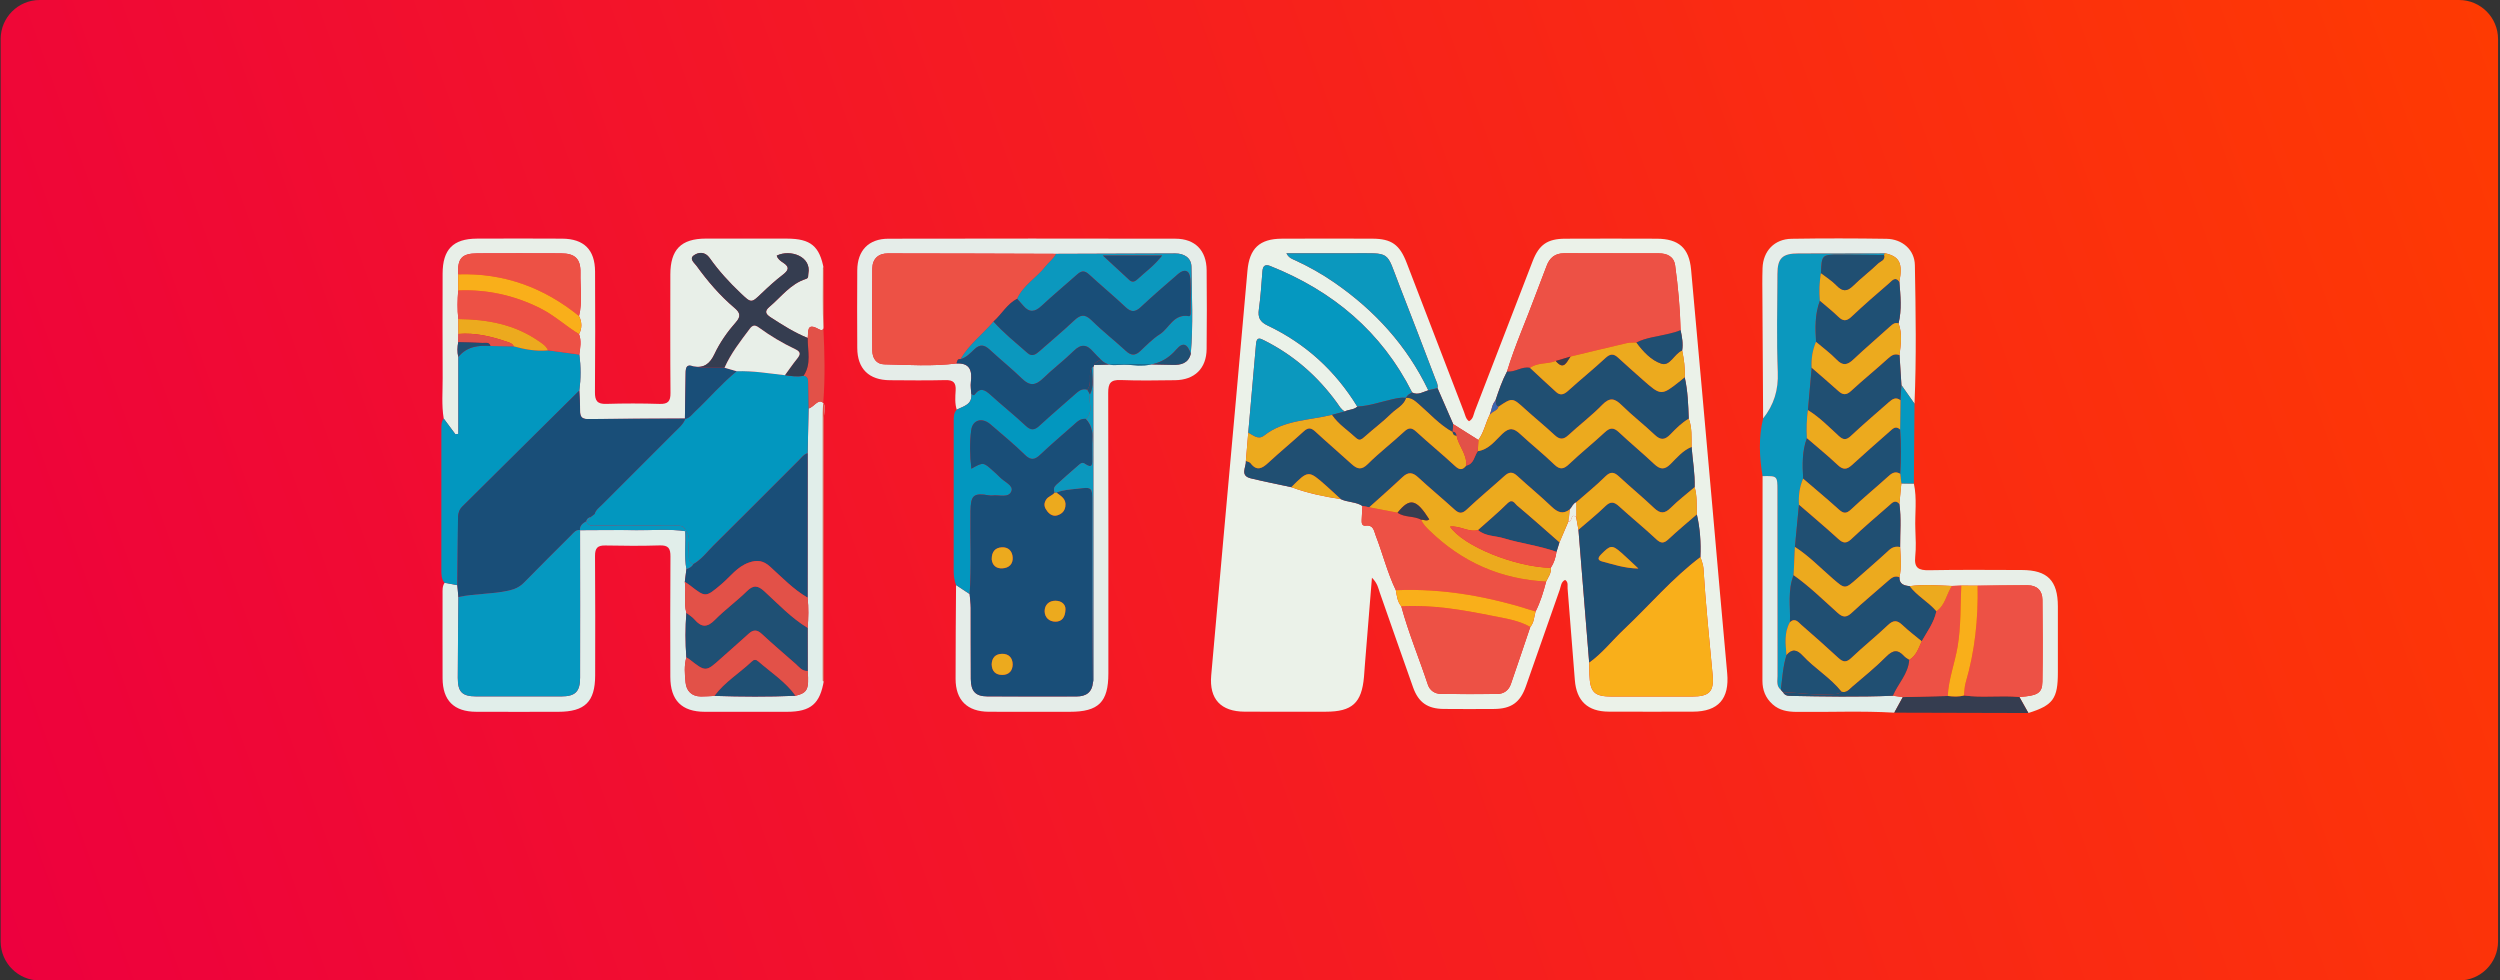 <?xml version="1.0" encoding="utf-8"?>
<!-- Generator: Adobe Illustrator 17.0.0, SVG Export Plug-In . SVG Version: 6.00 Build 0)  -->
<!DOCTYPE svg PUBLIC "-//W3C//DTD SVG 1.1//EN" "http://www.w3.org/Graphics/SVG/1.1/DTD/svg11.dtd">
<svg version="1.1" id="Layer_1" xmlns="http://www.w3.org/2000/svg" xmlns:xlink="http://www.w3.org/1999/xlink" x="0px" y="0px"
	 width="1920px" height="753px" viewBox="0 162.5 1920 753" enable-background="new 0 162.5 1920 753" xml:space="preserve">
<rect x="0" y="162.5" width="1920" height="753" fill="#333333" stroke="none"/>
<g>
	
		<linearGradient id="SVGID_1_" gradientUnits="userSpaceOnUse" x1="259.929" y1="-156.44" x2="2247.399" y2="562.432" gradientTransform="matrix(1 0 0 -1 -261 730)">
		<stop  offset="0" style="stop-color:#ED003E"/>
		<stop  offset="1" style="stop-color:#FF3C00"/>
	</linearGradient>
	<path fill="url(#SVGID_1_)" d="M1918.5,885.5c0,16.569-13.431,30-30,30H30.5c-16.569,0-30-13.431-30-30v-693
		c0-16.569,13.431-30,30-30h1858c16.569,0,30,13.431,30,30V885.5z"/>
</g>
<path fill="#EBF2E9" d="M1053.652,606.178c-1.891,23.433-3.638,44.874-5.371,66.314c-0.26,3.263-0.462,6.54-0.736,9.803
	c-1.733,20.069-9.082,26.783-29.367,26.797c-20.748,0.014-41.51,0.072-62.257-0.029c-18.279-0.087-27.317-9.616-25.714-27.88
	c6.194-70.429,12.619-140.83,18.957-211.259c2.989-33.164,5.977-66.343,8.88-99.508c1.487-17.051,9.24-24.516,26.321-24.603
	c23.217-0.116,46.419-0.101,69.635-0.014c14.727,0.058,20.979,4.635,26.335,18.611c14.655,38.218,29.338,76.436,44.08,114.624
	c0.924,2.411,1.328,5.27,3.797,6.945c3.306-1.733,3.379-5.024,4.418-7.696c14.857-38.434,29.613-76.912,44.498-115.346
	c4.866-12.576,11.377-17.051,24.848-17.109c23.491-0.101,46.967-0.101,70.458,0c16.806,0.072,24.79,7.118,26.306,23.693
	c5.66,61.983,11.175,123.98,16.705,185.963c3.682,41.322,7.219,82.673,11.031,123.98c1.805,19.636-6.743,29.54-26.321,29.584
	c-21.571,0.058-43.141,0.072-64.726-0.014c-16.113-0.072-24.718-8.244-25.96-24.256c-1.819-23.404-3.638-46.808-5.559-70.213
	c-0.188-2.238,0.751-4.967-1.92-6.714c-3.191,1.545-3.176,4.909-4.115,7.566c-8.735,24.704-17.297,49.465-26.003,74.169
	c-4.375,12.446-11.262,17.311-24.545,17.398c-12.836,0.087-25.671,0.115-38.507-0.014c-12.345-0.115-19.39-4.88-23.549-16.503
	c-8.648-24.155-16.965-48.426-25.512-72.609C1058.562,614.451,1058.056,610.553,1053.652,606.178z M1116.068,488.233
	c-4.014-9.212-8.028-18.423-12.041-27.635c0.534-2.599-0.794-4.822-1.66-7.06c-9.139-23.924-18.25-47.862-27.591-71.714
	c-10.742-27.389-5.588-24.776-37.481-24.819c-16.229-0.014-32.471,0-49.335,0c1.877,3.696,4.635,4.433,6.959,5.515
	c10.424,4.808,20.387,10.424,29.815,16.936c31.071,21.47,55.775,48.512,72.205,82.774c-4.043,1.227-7.854,4.043-12.388,1.704
	c-23.549-46.765-60.958-77.98-109.066-97.169c-3.783-1.502-5.602-0.058-5.92,3.913c-0.809,9.789-1.357,19.621-2.743,29.338
	c-0.91,6.396,0.765,9.674,6.901,12.59c29.035,13.817,51.891,34.724,68.682,62.185c-2.671,2.584-6.541,2.05-9.573,3.696
	c-2.83-1.4-4.187-4.115-5.934-6.526c-14.77-20.372-33.15-36.5-55.659-47.877c-3.292-1.66-6.107-3.22-6.598,2.44
	c-1.964,22.74-3.985,45.495-5.992,68.235c-0.606,7.234-1.213,14.481-1.819,21.715c0.375,4.736-4.938,11.305,3.826,13.413
	c10.309,2.483,20.704,4.534,31.071,6.771c12.301,4.519,25.05,7.234,37.972,9.168c5.27,2.57,11.565,1.949,16.604,5.241
	c-0.188,3.537-0.404,7.075-0.534,10.612c-0.087,2.252-0.058,4.895,3.104,4.534c6.006-0.707,6.281,3.97,7.681,7.609
	c5.371,13.904,8.952,28.472,15.449,41.972c0.751,4.346,1.198,8.778,4.173,12.374c5.573,20.444,13.745,40.008,20.401,60.092
	c1.473,4.461,5.27,7.104,10.006,7.161c14.409,0.202,28.833,0.188,43.242,0.058c5.111-0.043,8.851-2.772,10.525-7.623
	c5.068-14.597,9.962-29.266,14.915-43.878c2.945-3.407,2.888-7.84,4.043-11.839c3.725-7.306,6.064-15.102,8.129-23
	c1.516-3.407,4.158-6.425,3.552-10.54c2.469-3.725,3.754-7.869,4.389-12.258c0.751-2.397,1.487-4.794,2.238-7.19
	c2.31-5.4,4.62-10.814,6.93-16.214c3.22,1.112,1.328-6.873,5.92-3.335c0.592,3.249,1.184,6.483,1.761,9.731
	c2.743,33.987,5.486,67.975,8.23,101.962c0.058,3.003,0.058,5.992,0.173,8.995c0.52,14.034,3.711,17.167,17.514,17.181
	c20.444,0.014,40.889,0.014,61.333-0.014c13.081-0.014,17.008-3.609,15.824-16.488c-2.541-27.36-5.385-54.692-7.075-82.124
	c-0.173-2.917-1.531-5.746-2.339-8.634c0.505-11.016-0.274-21.917-2.743-32.688c-0.202-6.988,0.303-14.034-1.675-20.878
	c0.332-10.396-1.559-20.618-2.353-30.941c-0.13-7.277,0.462-14.626-2.151-21.657c-0.375-10.684-0.751-21.383-3.119-31.879
	c0.419-6.93-0.606-13.716-1.964-20.473c0.866-5.313-0.101-10.482-1.198-15.651c-0.375-16.633-1.92-33.164-4.173-49.624
	c-0.938-6.873-6.093-9.313-12.46-9.327c-24.285-0.072-48.57,0-72.841-0.058c-6.945-0.014-11.132,3.451-13.456,9.775
	c-2.729,7.407-5.718,14.712-8.432,22.134c-7.205,19.665-15.867,38.781-21.946,58.864c-3.797,7.132-6.367,14.741-8.894,22.365
	c-2.815,2.974-2.801,7.089-4.274,10.612c-3.277,6.396-4.49,13.716-8.836,19.636C1128.962,496.347,1122.522,492.29,1116.068,488.233z
	"/>
<path fill="#E8EFE8" d="M340.768,483.93c-1.718-10.309-0.751-20.704-0.809-31.056c-0.144-26.768-0.072-53.522-0.029-80.291
	c0.029-18.481,8.042-26.725,26.234-26.812c21.845-0.101,43.704-0.116,65.549,0.014c16.777,0.101,25.223,8.518,25.296,25.267
	c0.116,30.854,0.188,61.723-0.087,92.577c-0.058,6.598,1.718,9.284,8.692,9.067c13.644-0.433,27.317-0.419,40.961,0.014
	c6.483,0.202,8.417-2.021,8.36-8.389c-0.26-30.306-0.13-60.626-0.115-90.931c0.014-19.26,8.23-27.606,27.274-27.649
	c20.762-0.058,41.524-0.043,62.272,0.014c18.322,0.058,25.122,5.761,28.371,23.549c0,13.817,0.029,27.721-0.043,41.611
	c-0.014,2.527,0.361,6.8-4.014,4.331c-9.471-5.328-7.724,1.964-8.36,6.829c-10.179-4.086-19.347-9.948-28.515-15.882
	c-4.043-2.628-4.692-4.808-0.895-8.013c9.038-7.623,16.171-17.716,28.14-21.484c2.151-0.679,1.458-2.556,1.761-4.057
	c2.613-13.124-13.861-18.957-24.271-13.803c0.736,2.556,2.83,4.072,4.808,5.342c5.602,3.566,4.028,6.151-0.375,9.529
	c-5.602,4.303-10.857,9.096-15.969,13.991c-8.071,7.724-7.941,7.797-16.229-0.087c-8.721-8.288-16.82-17.109-23.751-26.942
	c-3.465-4.938-8.432-4.721-12.186-2.021c-3.754,2.7,0.476,5.775,2.166,8.1c8.49,11.738,17.889,22.74,28.963,32.11
	c4.505,3.797,5.27,6.555,1.155,11.204c-6.512,7.349-12.229,15.521-16.387,24.357c-3.508,7.436-8.028,10.987-16.171,9.558
	c-5.357-2.209-5.963,0.982-6.006,5.14c-0.115,11.709-0.361,23.404-0.549,35.114l0.375-0.274c-25.007,0.101-49.999,0.13-75.006,0.39
	c-4.909,0.058-5.934-2.267-5.891-6.497c0.058-5.14-0.361-10.28-0.563-15.42c1.242-9.197,1.242-18.394,0.014-27.591
	c0.65-5.241,1.733-10.497-0.231-15.709c2.426-4.62,2.296-9.24,0-13.861c2.7-11.002,0.837-22.191,1.097-33.28
	c0.231-10.699-4.187-14.857-14.785-14.9c-21.527-0.087-43.055-0.087-64.582,0c-11.796,0.043-15.261,4.014-14.525,16.127
	c0,4.129,0,8.259,0,12.388c-0.578,7.32-0.78,14.64,0.101,21.96c0,3.812,0.014,7.623,0.014,11.435
	c-0.043,2.079-0.072,4.173-0.116,6.252c-0.65,3.812-0.866,7.609,0.072,11.421c0,19.679,0,39.373,0,59.052
	c-0.736,0.101-1.487,0.217-2.223,0.318C346.745,491.987,343.757,487.959,340.768,483.93z"/>
<path fill="#E5EDE9" d="M734.771,477.145c-1.53-4.808-1.141-9.789-0.837-14.64c0.375-5.992-1.66-8.244-7.869-8.085
	c-14.193,0.361-28.4,0.173-42.607,0.087c-16.127-0.087-24.992-8.75-25.079-24.689c-0.115-19.939-0.144-39.878,0-59.803
	c0.116-15.16,8.735-24.155,23.881-24.184c73.476-0.159,146.966-0.144,220.442-0.014c15.131,0.029,23.852,8.995,23.996,24.141
	c0.188,20.213,0.217,40.427-0.014,60.626c-0.144,14.9-9.255,23.751-24.242,23.91c-13.933,0.144-27.88,0.448-41.784-0.13
	c-7.768-0.318-9.587,2.541-9.558,9.861c0.231,71.83,0.144,143.645,0.13,215.475c0,22.004-7.522,29.454-29.555,29.454
	c-20.762,0-41.524,0.072-62.286-0.029c-16.517-0.087-25.469-8.851-25.498-25.238c-0.043-24.025,0.217-48.05,0.361-72.075
	c3.48,2.31,6.959,4.635,10.424,6.945c0.289,3.508,0.823,7.017,0.837,10.525c0.087,18.235-0.072,36.471,0.072,54.706
	c0.072,9.457,3.638,13.269,12.633,13.326c22.87,0.144,45.74,0.029,68.596,0.043c7.363,0,11.911-3.191,12.576-10.857
	c0.13-0.505,0.375-1.04,0.375-1.559c-0.029-80.247-0.072-160.509-0.116-240.756c0.433-0.332,0.606-0.78,0.534-1.328
	c20.156-0.837,40.311-0.635,60.481-0.116c6.266,0.173,11.998-1.155,13.846-8.504c1.949-22.264,0.809-44.556,0.534-66.834
	c-0.087-6.974-5.703-10.28-12.503-10.266c-30.493,0.029-61.001,0.202-91.495,0.318c-43.055-0.13-86.095-0.332-129.149-0.332
	c-7.335,0-11.883,4.144-11.955,11.652c-0.202,20.979-0.159,41.957,0,62.936c0.043,5.847,3.046,10.482,9.125,10.612
	c18.481,0.39,36.991,1.66,55.442-0.664c10.598-0.549,12.2,5.689,11.103,14.337c-0.375,2.902,0.159,5.92,0.289,8.879
	C746.985,473.304,739.954,474.372,734.771,477.145z"/>
<path fill="#E1EEEA" d="M632.809,684.765c-2.945,18.279-10.02,24.386-28.486,24.4c-21.008,0.029-42.029,0.043-63.037,0
	c-17.773-0.043-26.451-8.836-26.48-26.797c-0.043-30.826-0.159-61.651,0.101-92.491c0.058-6.252-1.617-8.721-8.244-8.504
	c-13.904,0.448-27.837,0.346-41.741,0.058c-6.035-0.13-7.999,2.021-7.941,8.085c0.245,30.551,0.144,61.117,0.101,91.668
	c-0.029,20.286-7.854,27.967-28.4,27.981c-21.007,0.029-42.029,0.072-63.037-0.014c-17.037-0.072-25.671-8.677-25.743-25.7
	c-0.087-21.556-0.014-43.098-0.014-64.654c0-2.989-0.289-6.035,1.574-8.692c3.263,0.606,6.526,1.213,9.789,1.819
	c0.26,3.032,0.534,6.078,0.794,9.11c-0.159,20.69-0.419,41.38-0.462,62.055c-0.014,10.886,3.364,14.207,14.164,14.25
	c21.802,0.072,43.603,0.058,65.405,0c10.525-0.029,14.323-3.566,14.352-14.193c0.115-37.857,0.014-75.714-0.014-113.57l-0.087,0.115
	c14.38-0.029,28.775-0.26,43.156-0.029c12.72,0.202,25.498-1.112,38.174,0.837l0.087-0.606c0,0-0.621-0.072-0.606-0.072
	c0.635,9.919-0.91,19.896,0.938,29.771c-0.404,3.263-0.823,6.512-1.227,9.775c1.169,7.883-0.996,15.925,1.198,23.751
	c-0.866,11.435-0.852,22.87-0.014,34.305c-1.761,6.338-1.227,12.85-0.606,19.188c0.65,6.598,4.736,10.728,11.825,10.785
	c3.48,0.029,6.959-0.289,10.439-0.448c20.704,0.664,41.423,0.809,62.127-0.072c9.24-2.339,10.453-4.779,9.443-19.058
	c-0.014-11.031-0.029-22.062-0.043-33.107c0.563-7.724,0.794-15.434-0.058-23.159c0.014-37.005,0.043-73.996,0.058-111.001
	c0.231-11.421,0.462-22.856,0.707-34.276c3.855-1.184,7.104-6.988,10.338-5.01c3.552,2.18,1.372,8.028,1.386,12.244
	C632.837,550.591,632.809,617.685,632.809,684.765z"/>
<path fill="#0297BF" d="M351.236,611.925c-3.263-0.606-6.526-1.213-9.775-1.819c-2.57-2.902-2.512-6.454-2.512-10.006
	c0.014-35.864,0-71.714,0.014-107.579c0-2.989-0.159-6.021,1.819-8.591c2.989,4.028,5.977,8.057,8.981,12.085
	c0.736-0.101,1.487-0.217,2.223-0.318c0-19.679,0-39.373,0-59.052c6.497-7.941,15.276-9.183,24.733-8.417
	c5.934,0.087,11.868,0.159,17.802,0.245c8.62,2.426,17.355,3.927,26.364,3.09c8.028,1.083,16.055,2.166,24.083,3.263
	c1.227,9.197,1.227,18.394-0.014,27.606c-29.959,29.728-59.904,59.485-89.921,89.156c-3.09,3.046-3.249,6.642-3.277,10.511
	C351.611,578.702,351.409,595.306,351.236,611.925z"/>
<path fill="#0B98BE" d="M1353.662,528.169c-2.498-14.785-3.162-29.569,0.419-44.296c8.273-10.41,11.796-21.816,11.247-35.503
	c-1.011-25.079-0.303-50.23-0.274-75.338c0.014-12.258,3.711-15.868,16.228-15.911c22.119-0.072,44.239-0.087,66.358-0.116
	c-0.115,0.52-0.346,0.982-0.693,1.372c-11.32-0.101-22.625-0.245-33.944-0.289c-13.918-0.043-13.918,0-14.496,14.149
	c-1.242,7.031-1.328,14.106-0.823,21.21c-3.898,10.28-3.61,20.95-2.974,31.663c-2.714,6.338-3.725,12.951-3.321,19.809
	c-0.967,10.858-1.935,21.715-2.902,32.572c-0.996,7.132-1.126,14.308-0.78,21.484c-3.797,10.121-3.422,20.632-2.888,31.158
	c-2.714,6.382-3.653,13.038-3.22,19.925c-1.039,10.829-2.065,21.672-3.104,32.5c-0.332,7.219-0.664,14.438-0.996,21.643
	c-4.678,11.767-2.339,24.083-2.83,36.168c-4.519,8.028-3.321,16.662-2.613,25.223c-2.815,8.663-3.191,17.745-4.389,26.667
	c-3.609-2.888-2.527-6.988-2.541-10.67c-0.072-47.473-0.058-94.96-0.072-142.432C1365.055,527.981,1365.04,527.981,1353.662,528.169
	z"/>
<path fill="#0297BF" d="M744.675,618.754c-3.48-2.31-6.959-4.635-10.424-6.945c-1.213-3.35-1.834-6.786-1.834-10.381
	c0.029-38.362,0.014-76.71,0.029-115.072c0-3.263-0.173-6.584,2.339-9.226c5.169-2.758,12.215-3.841,11.132-12.272
	c0.866,0.404,1.718,1.848,2.685,0.578c4.173-5.602,7.753-3.682,12.013,0.202c8.793,8.042,18.206,15.42,26.855,23.592
	c4.057,3.826,6.757,3.97,10.785,0.245c8.952-8.273,18.279-16.142,27.389-24.242c2.714-2.411,5.357-4.692,9.356-3.523
	c0.693,1.213,1.386,2.426,2.079,3.653c-1.256,6.252,2.917,13.37-3.046,18.856c-4.404-0.549-7.017,2.469-9.861,4.967
	c-8.403,7.392-16.922,14.626-25.036,22.307c-4.303,4.072-7.291,4.952-12.07,0.245c-8.331-8.215-17.485-15.593-26.306-23.289
	c-6.411-5.588-13.89-3.653-14.9,4.635c-1.169,9.544-1.025,19.318,0.173,29.382c9.096-5.126,9.168-5.126,16.589,1.588
	c1.819,1.646,3.667,3.277,5.371,5.039c3.292,3.422,10.424,6.165,8.836,10.497c-2.108,5.775-9.601,2.685-14.77,3.451
	c-0.794,0.115-1.646,0.014-2.44-0.13c-11.969-2.007-14.077-0.115-14.25,12.041C745.036,576.234,746.249,597.501,744.675,618.754z"/>
<path fill="#E5EDE9" d="M1447.641,356.976c-22.119,0.043-44.239,0.043-66.358,0.13c-12.518,0.043-16.2,3.667-16.229,15.911
	c-0.043,25.122-0.736,50.274,0.274,75.338c0.549,13.687-2.974,25.094-11.247,35.503c-0.188-30.291-0.375-60.597-0.534-90.888
	c-0.043-8.186-0.188-16.387,0.087-24.574c0.433-13.11,9.096-22.307,22.264-22.509c24.299-0.39,48.613-0.361,72.913,0.014
	c12.128,0.188,21.614,8.389,21.816,20.242c0.635,35.46,1.242,70.935-0.289,106.395c-3.35-4.765-6.685-9.529-10.034-14.294
	c-0.491-7.667-0.982-15.348-1.458-23.014c0.939-8.158,2.252-16.315-0.736-24.343c2.599-10.598,1.487-21.267,0.621-31.923
	C1461.428,364.556,1458.874,359.502,1447.641,356.976z"/>
<path fill="#E8EFE8" d="M1469.847,533.872c2.556,11.594,0.679,23.332,1.141,34.998c0.274,7.075,0.635,14.236-0.101,21.253
	c-0.91,8.677,2.729,10.468,10.67,10.309c23.722-0.462,47.444-0.202,71.18-0.159c19.694,0.029,27.664,8.071,27.707,27.909
	c0.043,16.907,0,33.814,0,50.707c0,20.213-3.638,25.238-22.625,31.201c-2.31-4.115-4.62-8.23-6.93-12.33
	c13.976-0.924,17.542-2.917,17.687-11.709c0.318-20.964,0.231-41.957,0.015-62.921c-0.072-7.089-4.158-11.132-11.392-11.146
	c-12.792-0.029-25.599,0.188-38.391,0.318c-4.173-0.014-8.36-0.043-12.547-0.058c-2.426,0.087-4.837,0.188-7.262,0.274
	c-10.785-0.404-21.571-1.328-32.342,0.144c-4.23-0.462-8.057-1.386-7.898-6.887c1.776-7.667,0.866-15.406,0.549-23.115
	c-0.072-11.06,0.967-22.134-0.578-33.164c0.491-5.241,0.982-10.468,1.487-15.709
	C1463.436,533.829,1466.641,533.858,1469.847,533.872z"/>
<path fill="#E1EEEA" d="M1353.662,528.169c11.377-0.188,11.392-0.188,11.392,11.002c0.015,47.473-0.014,94.96,0.072,142.432
	c0,3.682-1.083,7.782,2.541,10.67c0.578,0.65,1.141,1.299,1.718,1.935c0.996,1.891,2.772,2.671,4.707,2.714
	c26.552,0.52,53.089,0.996,79.641-0.087c2.541,0.346,5.082,0.679,7.623,1.025c-2.18,3.985-4.375,7.984-6.555,11.969
	c-25.065-1.487-50.144-0.303-75.223-0.606c-6.757-0.072-13.009-1.112-18.221-5.804c-5.429-4.866-7.825-10.93-7.811-18.163
	C1353.604,632.889,1353.62,580.522,1353.662,528.169z"/>
<path fill="#353D50" d="M1454.787,709.83c2.18-3.985,4.375-7.984,6.555-11.969c11.522-0.289,23.029-0.578,34.551-0.866
	c4.158,0.462,8.316,0.78,12.431-0.39c14.149,1.92,28.4-0.245,42.564,1.169c2.31,4.115,4.62,8.23,6.93,12.33
	C1523.469,710.017,1489.121,709.916,1454.787,709.83z"/>
<path fill="#E25148" d="M632.809,684.765c0-67.08,0.029-134.174-0.072-201.253c0-4.202,2.18-10.063-1.386-12.244
	c-3.234-1.978-6.483,3.826-10.338,5.01c-0.116-6.382-0.26-12.778-0.347-19.159c-0.043-2.7,0.087-5.429-3.508-6.021
	c6.165-9.11,3.046-19.246,3.205-29.006c0.621-4.866-1.112-12.157,8.36-6.829c4.375,2.454,3.999-1.805,4.014-4.331
	c0.072-13.904,0.043-27.793,0.043-41.611c0.072-0.375,0.332-0.924,0.173-1.271c-0.318-0.693-0.953-0.549-0.953,0.289
	c0.043,15.535-0.419,31.114,0.375,46.621c0.967,18.798,1.357,37.554-0.072,56.338c-0.202,2.714-0.462,5.443-0.462,8.158
	c-0.029,66.877-0.014,133.755-0.014,200.618c0,1.632,0,3.277,0.029,4.909c0,0.26,0.072,0.707,0.231,0.751
	C633.184,686.137,633.141,685.545,632.809,684.765z"/>
<path fill="#0598C0" d="M1469.847,533.872c-3.205-0.014-6.425-0.043-9.63-0.058c-0.289-2.469-0.563-4.923-0.852-7.392
	c0.606-11.348,0.707-22.697-0.072-34.06c0.087-7.493,0.159-14.987,0.245-22.48c0.26-3.884,0.505-7.753,0.765-11.637
	c3.335,4.765,6.685,9.529,10.035,14.294C1470.165,492.983,1470.005,513.428,1469.847,533.872z"/>
<path fill="#204F72" d="M1046.318,551.068c-5.053-3.292-11.334-2.671-16.604-5.241c-3.754-3.451-7.465-6.959-11.291-10.338
	c-13.557-11.984-13.572-11.969-26.682,1.169c-10.367-2.238-20.762-4.288-31.071-6.771c-8.764-2.108-3.451-8.663-3.826-13.413
	c1.227,0.578,2.873,0.823,3.61,1.776c4.793,6.324,8.88,4.028,13.586-0.332c8.908-8.244,18.293-15.983,27.274-24.169
	c3.278-2.989,5.544-2.888,8.778,0.116c9.096,8.446,18.582,16.474,27.75,24.848c4.36,3.985,7.609,5.154,12.648,0.144
	c8.778-8.75,18.712-16.33,27.793-24.79c3.609-3.364,5.862-3.321,9.443-0.029c9.731,8.952,19.997,17.326,29.685,26.306
	c3.48,3.234,5.848,3.292,8.62-0.26c6.05-1.242,6.107-7.291,8.923-11.132c8.504-1.198,13.326-8.1,18.813-13.298
	c5.616-5.328,9.038-4.216,13.861,0.274c8.475,7.898,17.615,15.102,25.917,23.173c4.62,4.49,7.436,3.725,11.709-0.361
	c8.778-8.36,18.308-15.94,27.187-24.227c3.97-3.696,6.8-3.927,10.843-0.116c8.822,8.316,18.221,16.026,27.028,24.357
	c4.548,4.303,7.912,4.851,12.662,0.087c4.88-4.895,9.457-10.424,16.171-13.168c0.809,10.309,2.686,20.531,2.353,30.941
	c-6.136,5.241-12.619,10.15-18.307,15.839c-4.62,4.606-8.057,4.75-12.807,0.245c-8.778-8.331-18.149-16.041-27.028-24.271
	c-3.869-3.581-6.541-3.913-10.612,0.13c-7.017,6.988-14.814,13.211-22.278,19.766c-2.455,0.953-3.032,3.595-4.707,5.241
	c-5.371,4.23-9.529,2.44-14.092-1.92c-8.591-8.201-17.802-15.766-26.566-23.794c-3.422-3.133-6.122-3.018-9.515,0.043
	c-9.601,8.692-19.621,16.95-29.035,25.83c-3.711,3.494-6.021,3.234-9.515,0.058c-9.183-8.374-18.798-16.286-27.923-24.718
	c-4.245-3.913-7.609-4.274-11.897-0.231c-8.403,7.912-17.08,15.521-25.628,23.26C1049.84,551.761,1048.079,551.414,1046.318,551.068
	z"/>
<path fill="#ED5145" d="M1157.405,447.777c6.078-20.083,14.741-39.2,21.946-58.864c2.714-7.407,5.703-14.727,8.432-22.134
	c2.325-6.324,6.512-9.789,13.456-9.775c24.285,0.043,48.57-0.014,72.84,0.058c6.367,0.014,11.507,2.469,12.46,9.327
	c2.252,16.459,3.797,32.991,4.173,49.624c-3.191,1.487-6.584,2.166-9.977,3.003c-8.028,1.992-16.431,2.714-23.982,6.512
	c-2.44,0.13-4.952-0.087-7.291,0.448c-14.453,3.35-28.847,6.858-43.271,10.323c-3.797,1.141-7.594,2.267-11.406,3.407
	c-6.353,2.613-13.861,0.953-19.737,5.313C1168.797,443.59,1163.569,448.672,1157.405,447.777z"/>
<path fill="#F9AF1A" d="M1305.916,590.195c0.808,2.873,2.151,5.717,2.339,8.634c1.675,27.432,4.534,54.764,7.075,82.124
	c1.198,12.879-2.743,16.474-15.824,16.488c-20.444,0.029-40.889,0.029-61.333,0.014c-13.803,0-16.994-3.133-17.514-17.181
	c-0.115-2.989-0.115-5.992-0.173-8.995c10.063-7.176,17.615-16.979,26.508-25.382
	C1266.659,627.374,1284.172,606.539,1305.916,590.195z"/>
<path fill="#1F5074" d="M1305.916,590.195c-21.744,16.344-39.257,37.178-58.922,55.717c-8.908,8.389-16.445,18.192-26.508,25.382
	c-2.743-33.987-5.486-67.975-8.23-101.962c6.916-5.977,14.106-11.666,20.618-18.062c4.115-4.043,6.844-3.335,10.67,0.159
	c9.327,8.519,19.188,16.488,28.4,25.137c3.638,3.422,5.876,3.379,9.399,0.087c7.075-6.613,14.539-12.792,21.83-19.145
	C1305.641,568.278,1306.422,579.179,1305.916,590.195z M1258.27,599.147c-5.458-5.097-9.082-8.634-12.864-11.969
	c-7.378-6.497-8.634-6.093-15.766,1.126c-3.234,3.277-2.036,4.664,1.155,5.487C1239.052,595.913,1247.211,598.858,1258.27,599.147z"
	/>
<path fill="#0598C0" d="M1042.391,474.791c-16.792-27.461-39.647-48.368-68.682-62.185c-6.136-2.917-7.811-6.194-6.901-12.59
	c1.386-9.702,1.935-19.549,2.743-29.338c0.332-3.97,2.151-5.429,5.92-3.913c48.122,19.188,85.517,50.418,109.066,97.169
	c-2.021,0.924-3.812,2.108-4.88,4.144l0.202-0.029c-3.581-0.419-7.003,0.318-10.482,1.097
	C1060.41,471.124,1051.675,474.271,1042.391,474.791z"/>
<path fill="#ED5145" d="M1175.28,643.963c-4.967,14.64-9.847,29.295-14.915,43.906c-1.675,4.837-5.414,7.566-10.525,7.623
	c-14.409,0.13-28.833,0.144-43.242-0.058c-4.736-0.058-8.533-2.7-10.006-7.161c-6.656-20.083-14.828-39.647-20.401-60.092
	c23.866-1.401,47.213,2.743,70.386,7.378C1156.235,637.466,1166.37,638.91,1175.28,643.963z"/>
<path fill="#204F72" d="M1157.405,447.777c6.165,0.881,11.392-4.202,17.643-2.743c6.699,6.208,13.326,12.503,20.127,18.596
	c3.263,2.931,6.064,1.761,9.168-1.054c9.385-8.518,19.289-16.474,28.573-25.094c3.609-3.35,6.223-3.566,9.702-0.361
	c6.136,5.645,12.374,11.19,18.625,16.705c14.51,12.836,14.525,12.821,29.526,0.91c1.054-0.837,2.05-1.718,3.075-2.584
	c2.368,10.497,2.743,21.181,3.119,31.879c-5.443,3.133-9.832,7.623-14.12,12.041c-4.202,4.346-7.45,4.736-12.027,0.39
	c-8.215-7.811-17.254-14.77-25.324-22.726c-5.414-5.342-9.168-6.353-15.03-0.303c-8.085,8.302-17.427,15.362-25.96,23.26
	c-3.913,3.624-6.815,3.451-10.655-0.116c-7.306-6.815-15.088-13.11-22.495-19.838c-9.919-8.995-9.832-9.082-20.632-1.819
	c-2.267-0.881-1.848-3.018-2.252-4.779C1151.052,462.533,1153.608,454.91,1157.405,447.777z"/>
<path fill="#ED5145" d="M1046.318,551.068c1.761,0.346,3.523,0.693,5.255,1.04c7.234,1.372,14.481,2.758,21.744,4.144
	c5.443,3.869,12.503,2.296,18.163,5.4c1.343,3.393,3.884,5.847,6.425,8.316c24.935,24.285,54.75,37.395,89.531,39.171
	c-2.05,7.898-4.404,15.694-8.114,23c-34.883-11.305-70.473-17.961-107.319-16.344c-6.497-13.5-10.063-28.068-15.449-41.972
	c-1.401-3.638-1.675-8.316-7.681-7.609c-3.162,0.375-3.191-2.281-3.104-4.534C1045.914,558.143,1046.13,554.605,1046.318,551.068z"
	/>
<path fill="#ECAA1E" d="M1187.437,609.124c-34.781-1.761-64.596-14.886-89.531-39.156c-2.541-2.469-5.097-4.923-6.425-8.316
	c2.05-0.202,4.187,1.429,6.18-0.303c-9.977-15.738-14.972-16.777-24.357-5.111c-7.262-1.386-14.51-2.772-21.744-4.144
	c8.591-7.724,17.268-15.333,25.657-23.245c4.303-4.043,7.667-3.696,11.897,0.231c9.125,8.432,18.741,16.344,27.923,24.718
	c3.494,3.176,5.804,3.451,9.515-0.058c9.414-8.894,19.434-17.138,29.035-25.83c3.393-3.061,6.078-3.176,9.515-0.043
	c8.764,8.028,17.975,15.593,26.566,23.794c4.562,4.346,8.721,6.151,14.048,1.949c-0.419,3.133-0.794,6.223-1.169,9.313
	c-2.31,5.4-4.62,10.814-6.93,16.214c-10.872-9.529-21.657-19.174-32.731-28.443c-1.588-1.328-3.249-5.357-7.118-1.516
	c-7.19,7.161-15.016,13.673-22.596,20.459c-7.234,1.877-13.788-3.552-21.571-2.743c10.15,15.059,50.043,31.071,77.388,31.677
	C1191.594,602.699,1188.953,605.731,1187.437,609.124z"/>
<path fill="#ECAA1E" d="M1150.764,474.935c10.785-7.277,10.713-7.19,20.632,1.819c7.392,6.714,15.189,13.009,22.495,19.838
	c3.826,3.566,6.728,3.754,10.655,0.115c8.533-7.898,17.875-14.943,25.96-23.26c5.876-6.035,9.616-5.039,15.03,0.303
	c8.071,7.955,17.109,14.915,25.324,22.726c4.577,4.346,7.825,3.942,12.027-0.39c4.288-4.433,8.677-8.908,14.12-12.041
	c2.613,7.031,2.021,14.38,2.151,21.657c-6.714,2.743-11.291,8.273-16.171,13.168c-4.75,4.75-8.114,4.202-12.662-0.087
	c-8.807-8.331-18.206-16.041-27.028-24.357c-4.043-3.812-6.873-3.581-10.843,0.116c-8.88,8.273-18.394,15.853-27.187,24.227
	c-4.274,4.072-7.104,4.837-11.709,0.361c-8.302-8.071-17.427-15.276-25.917-23.173c-4.822-4.49-8.244-5.588-13.861-0.274
	c-5.472,5.183-10.309,12.085-18.813,13.298c0.159-2.859,0.303-5.717,0.448-8.562c4.346-5.92,5.559-13.24,8.836-19.636
	c-0.115,0.13-0.231,0.274-0.361,0.404c0.39-0.332,0.838-0.635,1.17-1.025C1146.75,478.17,1149.926,477.838,1150.764,474.935z"/>
<path fill="#ECAA1E" d="M1126.031,520.098c-2.772,3.552-5.14,3.494-8.62,0.26c-9.688-8.995-19.953-17.355-29.685-26.306
	c-3.581-3.292-5.847-3.335-9.443,0.029c-9.082,8.461-19.015,16.041-27.793,24.79c-5.039,5.024-8.287,3.841-12.648-0.144
	c-9.168-8.389-18.654-16.416-27.765-24.862c-3.234-2.989-5.501-3.104-8.778-0.116c-8.966,8.201-18.351,15.925-27.274,24.184
	c-4.721,4.36-8.807,6.656-13.586,0.332c-0.722-0.953-2.382-1.198-3.61-1.776c0.606-7.233,1.213-14.481,1.819-21.715
	c3.898,1.92,7.551,5.876,12.301,2.151c15.333-12.027,34.449-11.522,52.093-15.868c4.88,7.262,12.272,11.897,18.524,17.716
	c2.397,2.238,4.028,1.169,6.165-0.751c6.829-6.122,14.265-11.623,20.791-18.048c3.884-3.826,9.515-6.136,11.348-11.94l-0.202,0.029
	c4.144-0.404,6.873,2.036,9.746,4.519c8.591,7.421,16.156,16.084,26.263,21.643l-0.087-0.13c0.188,1.834,1.097,2.931,3.032,2.989
	C1120.155,505.068,1126.811,511.377,1126.031,520.098z M970.315,495.972c-0.101,0.159-0.318,0.361-0.289,0.476
	c0.231,0.722,0.606,0.765,0.967,0.101c0.058-0.101-0.072-0.39-0.202-0.505C970.705,495.957,970.488,496.001,970.315,495.972z"/>
<path fill="#0B98BE" d="M1096.938,462.23c-16.416-34.262-41.134-61.304-72.205-82.774c-9.428-6.512-19.39-12.128-29.815-16.936
	c-2.339-1.083-5.082-1.819-6.959-5.515c16.878,0,33.107-0.014,49.335,0c31.894,0.043,26.739-2.584,37.481,24.819
	c9.356,23.852,18.452,47.79,27.591,71.714c0.852,2.238,2.195,4.461,1.646,7.046C1101.66,461.133,1099.306,461.681,1096.938,462.23z"
	/>
<path fill="#0B98BE" d="M1023.043,481.057c-17.643,4.346-36.76,3.841-52.093,15.853c-4.75,3.725-8.403-0.231-12.301-2.151
	c2.007-22.74,4.014-45.48,5.992-68.235c0.491-5.674,3.321-4.115,6.598-2.44c22.495,11.377,40.889,27.505,55.63,47.877
	c1.747,2.411,3.104,5.126,5.948,6.526C1029.569,479.339,1026.307,480.191,1023.043,481.057z"/>
<path fill="#ECAA1E" d="M1303.172,557.507c-7.306,6.353-14.77,12.547-21.831,19.145c-3.523,3.292-5.761,3.321-9.399-0.087
	c-9.212-8.648-19.058-16.618-28.4-25.137c-3.826-3.494-6.541-4.201-10.67-0.159c-6.512,6.382-13.716,12.07-20.618,18.062
	c-0.592-3.249-1.184-6.483-1.761-9.731c0-3.754,0-7.508-0.015-11.262c7.464-6.541,15.247-12.778,22.278-19.766
	c4.072-4.043,6.743-3.711,10.612-0.13c8.879,8.23,18.25,15.94,27.028,24.271c4.75,4.505,8.186,4.36,12.807-0.245
	c5.689-5.689,12.171-10.598,18.308-15.839C1303.475,543.473,1302.97,550.519,1303.172,557.507z"/>
<path fill="#ECAA1E" d="M1293.875,452.152c-1.025,0.866-2.036,1.761-3.075,2.584c-15.001,11.911-15.016,11.926-29.526-0.91
	c-6.252-5.53-12.489-11.06-18.625-16.705c-3.48-3.205-6.093-2.989-9.702,0.361c-9.284,8.62-19.188,16.575-28.573,25.094
	c-3.104,2.815-5.905,3.985-9.168,1.054c-6.8-6.093-13.427-12.388-20.127-18.596c5.891-4.36,13.384-2.7,19.737-5.313
	c6.425,7.652,8.432,0.52,11.406-3.407c14.424-3.465,28.833-6.974,43.271-10.323c2.339-0.534,4.851-0.318,7.291-0.448
	c5.14,6.916,11.348,13.673,19.116,16.257c6.815,2.267,9.861-7.753,16.041-10.121
	C1293.267,438.436,1294.292,445.222,1293.875,452.152z"/>
<path fill="#F9AF1A" d="M1072.004,615.794c36.846-1.617,72.436,5.039,107.319,16.344c-1.169,4.014-1.112,8.446-4.043,11.839
	c-8.894-5.053-19.03-6.497-28.718-8.432c-23.173-4.635-46.52-8.778-70.386-7.378
	C1073.202,624.572,1072.754,620.126,1072.004,615.794z"/>
<path fill="#204F72" d="M1135.185,569.65c7.566-6.786,15.406-13.298,22.596-20.459c3.855-3.855,5.53,0.188,7.118,1.516
	c11.089,9.284,21.859,18.928,32.731,28.443c-0.751,2.397-1.487,4.793-2.238,7.19c-13.225-4.793-27.259-6.396-40.643-10.482
	C1148.208,573.866,1140.816,574.472,1135.185,569.65z"/>
<path fill="#ED5145" d="M1135.185,569.65c5.631,4.822,13.023,4.23,19.564,6.223c13.384,4.072,27.418,5.689,40.643,10.482
	c-0.635,4.375-1.935,8.533-4.389,12.258c-27.346-0.621-67.224-16.618-77.388-31.677
	C1121.396,566.098,1127.952,571.527,1135.185,569.65z"/>
<path fill="#204F72" d="M1023.043,481.057c3.263-0.852,6.526-1.718,9.775-2.57c3.018-1.646,6.901-1.112,9.573-3.696
	c9.284-0.52,18.033-3.653,26.999-5.66c3.48-0.78,6.901-1.516,10.482-1.097c-1.819,5.804-7.45,8.114-11.348,11.94
	c-6.526,6.425-13.962,11.911-20.791,18.048c-2.137,1.92-3.768,2.989-6.165,0.751
	C1035.316,492.954,1027.923,488.305,1023.043,481.057z"/>
<path fill="#204F72" d="M1291.911,431.679c-6.165,2.368-9.226,12.388-16.041,10.121c-7.768-2.584-13.991-9.327-19.116-16.257
	c7.537-3.783,15.954-4.505,23.982-6.512c3.407-0.852,6.8-1.516,9.977-3.003C1291.796,421.197,1292.776,426.366,1291.911,431.679z"/>
<path fill="#204F72" d="M1096.938,462.23c2.368-0.549,4.721-1.097,7.089-1.646c4.014,9.226,8.028,18.438,12.041,27.649
	c-0.13,2.007-0.26,3.999-0.375,6.006c-10.107-5.573-17.687-14.222-26.263-21.643c-2.859-2.483-5.602-4.923-9.746-4.519
	c1.068-2.036,2.859-3.22,4.88-4.144C1089.083,466.273,1092.91,463.457,1096.938,462.23z"/>
<path fill="#ECAA1E" d="M991.727,536.659c13.11-13.124,13.124-13.153,26.682-1.169c3.826,3.378,7.537,6.887,11.291,10.338
	C1016.777,543.892,1004.042,541.163,991.727,536.659z"/>
<path fill="#E25148" d="M1115.693,494.239c0.13-2.007,0.26-3.999,0.375-6.006c6.439,4.057,12.893,8.114,19.333,12.171
	c-0.144,2.859-0.303,5.718-0.448,8.562c-2.815,3.841-2.873,9.89-8.923,11.132c0.78-8.706-5.876-15.03-7.392-23
	c-0.361-1.66-0.895-3.133-3.032-2.989L1115.693,494.239z"/>
<path fill="#E8EFE8" d="M1210.479,548.339c0,3.754,0,7.508,0.015,11.262c-4.591-3.523-2.686,4.447-5.92,3.335
	c0.375-3.09,0.751-6.18,1.17-9.313C1207.448,551.92,1208.01,549.292,1210.479,548.339z"/>
<path fill="#3967B1" d="M1150.764,474.935c-0.823,2.902-4.014,3.234-5.703,5.212c-0.332,0.39-0.78,0.679-1.17,1.025
	c0.116-0.13,0.231-0.26,0.361-0.404c1.473-3.523,1.473-7.638,4.274-10.612C1148.916,471.918,1148.483,474.055,1150.764,474.935z"/>
<path fill="#0297BF" d="M617.143,451.098c3.595,0.592,3.48,3.321,3.508,6.021c0.087,6.382,0.231,12.778,0.346,19.159
	c-0.231,11.421-0.462,22.856-0.707,34.276c-2.815,0.78-4.418,3.104-6.324,5.01c-22.004,21.989-43.906,44.065-66.026,65.939
	c-4.996,4.952-9.24,10.785-15.55,14.323c-4.707-2.05-2.989-6.324-3.537-9.89c-0.823-5.385,2.353-11.449-2.671-16.127l0.621,0.072
	l-0.087,0.606c-1.401-5.212-5.732-4.202-9.37-4.23c-19.318-0.087-38.622,0-57.94-0.087c-3.379-0.014-7.306,1.011-9.255-3.277h0.014
	c1.79-0.39,2.888-1.473,3.292-3.263h0.014c1.083-0.809,2.151-1.617,3.234-2.426c0.794-3.133,3.379-4.895,5.472-6.988
	c18.697-18.741,37.453-37.409,56.136-56.15c3.061-3.061,6.555-5.833,8.071-10.15c0,0-0.375,0.274-0.375,0.26
	c3.566-0.505,5.371-3.407,7.71-5.602c10.829-10.179,20.473-21.571,32.009-31.013c12.489-0.433,24.761,1.689,37.106,3.032
	C607.585,451.344,612.335,452.037,617.143,451.098z"/>
<path fill="#194E78" d="M526.385,483.945c-1.516,4.317-5.01,7.089-8.071,10.15c-18.683,18.741-37.438,37.409-56.136,56.15
	c-2.094,2.094-4.678,3.855-5.472,6.988c-1.083,0.809-2.151,1.617-3.22,2.411h-0.014c-1.718,0.462-2.801,1.559-3.292,3.263h-0.014
	c-2.599,1.545-4.981,3.249-4.779,6.772l0.087-0.115c-3.22-0.375-4.837,2.036-6.728,3.927
	c-12.085,12.085-24.242,24.112-36.182,36.326c-3.364,3.451-7.003,5.154-11.81,6.237c-12.792,2.888-25.974,2.223-38.738,4.967
	c-0.26-3.032-0.534-6.078-0.794-9.11c0.173-16.618,0.375-33.222,0.505-49.841c0.029-3.869,0.188-7.465,3.277-10.511
	c30.017-29.67,59.962-59.427,89.921-89.156c0.217,5.14,0.621,10.28,0.563,15.42c-0.043,4.23,0.982,6.54,5.891,6.497
	C476.386,484.06,501.392,484.046,526.385,483.945z"/>
<path fill="#353D50" d="M617.143,451.098c-4.808,0.938-9.558,0.245-14.323-0.462c3.061-4.173,5.963-8.461,9.212-12.475
	c2.527-3.119,3.393-5.27-1.155-7.421c-9.876-4.664-19.246-10.266-28.082-16.705c-2.685-1.964-4.649-2.122-6.829,0.78
	c-7.205,9.587-14.611,19.03-19.52,30.089c-7.97-0.029-15.954,0.39-23.881-0.953c8.129,1.429,12.662-2.122,16.171-9.558
	c4.158-8.836,9.876-17.008,16.387-24.357c4.129-4.649,3.35-7.407-1.155-11.204c-11.074-9.356-20.473-20.372-28.963-32.11
	c-1.675-2.325-5.92-5.385-2.166-8.1c3.768-2.714,8.721-2.917,12.186,2.021c6.93,9.847,15.03,18.669,23.751,26.942
	c8.287,7.883,8.158,7.811,16.228,0.087c5.111-4.895,10.367-9.688,15.969-13.991c4.404-3.379,5.992-5.948,0.375-9.529
	c-1.978-1.256-4.072-2.787-4.808-5.342c10.41-5.154,26.884,0.693,24.271,13.803c-0.303,1.502,0.39,3.379-1.761,4.057
	c-11.969,3.783-19.116,13.875-28.14,21.484c-3.797,3.205-3.148,5.385,0.895,8.013c9.168,5.934,18.336,11.796,28.515,15.882
	C620.19,431.852,623.308,441.988,617.143,451.098z"/>
<path fill="#ED5145" d="M351.885,373.204c-0.736-12.114,2.743-16.084,14.525-16.127c21.527-0.087,43.055-0.072,64.582,0
	c10.598,0.043,15.03,4.202,14.785,14.9c-0.245,11.088,1.617,22.264-1.083,33.28C417.666,383.282,386.912,372.064,351.885,373.204z"
	/>
<path fill="#ED5145" d="M444.939,434.826c-8.028-1.083-16.055-2.166-24.083-3.263c-1.415-3.48-4.461-5.241-7.363-7.248
	c-18.553-12.807-39.546-16.575-61.521-16.777c-0.881-7.32-0.679-14.64-0.101-21.96c22.22-0.924,43.199,3.739,63.08,13.702
	c10.756,5.385,19.564,13.63,29.743,19.838C446.672,424.33,445.589,429.571,444.939,434.826z"/>
<path fill="#F9AF1A" d="M444.708,419.118c-10.179-6.208-18.986-14.453-29.743-19.838c-19.881-9.962-40.86-14.626-63.08-13.702
	c0-4.129,0-8.259,0-12.388c35.027-1.141,65.78,10.078,92.823,32.053C447.004,409.877,447.134,414.497,444.708,419.118z"/>
<path fill="#194E78" d="M532.564,443.966c7.912,1.343,15.911,0.91,23.881,0.953c3.09,0.895,6.194,1.79,9.284,2.686
	c-11.536,9.443-21.181,20.834-32.009,31.013c-2.339,2.195-4.144,5.097-7.71,5.602c0.188-11.695,0.419-23.404,0.549-35.114
	C526.601,444.947,527.208,441.757,532.564,443.966z"/>
<path fill="#ECAA1E" d="M351.987,407.538c21.975,0.202,42.968,3.97,61.521,16.777c2.902,2.007,5.949,3.768,7.363,7.248
	c-9.009,0.852-17.745-0.65-26.364-3.09c-0.78-2.007-2.527-2.584-4.375-3.234c-12.345-4.303-24.877-7.363-38.117-6.266
	C352.001,415.162,351.987,411.35,351.987,407.538z"/>
<path fill="#E25148" d="M352.001,418.973c13.225-1.083,25.758,1.964,38.117,6.266c1.848,0.65,3.595,1.227,4.375,3.234
	c-5.934-0.087-11.868-0.159-17.773-0.245c-0.982-3.422-3.97-2.223-6.107-2.368c-6.223-0.404-12.475-0.448-18.712-0.635
	C351.929,423.146,351.972,421.067,352.001,418.973z"/>
<path fill="#204F72" d="M351.885,425.225c6.237,0.188,12.489,0.231,18.712,0.635c2.151,0.144,5.126-1.054,6.107,2.368
	c-9.486-0.765-18.264,0.476-24.761,8.417C351.034,432.848,351.25,429.037,351.885,425.225z"/>
<path fill="#194E78" d="M744.675,618.754c1.574-21.253,0.361-42.535,0.679-63.788c0.188-12.171,2.296-14.048,14.25-12.041
	c0.809,0.13,1.646,0.245,2.44,0.13c5.169-0.765,12.662,2.325,14.77-3.451c1.574-4.331-5.559-7.075-8.836-10.497
	c-1.704-1.761-3.552-3.393-5.371-5.039c-7.421-6.714-7.493-6.714-16.589-1.588c-1.198-10.063-1.343-19.838-0.173-29.382
	c1.011-8.273,8.504-10.222,14.9-4.635c8.836,7.696,17.976,15.088,26.306,23.289c4.779,4.707,7.768,3.841,12.07-0.245
	c8.114-7.681,16.633-14.915,25.021-22.307c2.844-2.498,5.458-5.53,9.847-4.967c4.201,4.433,5.429,9.688,4.952,15.694
	c-0.375,4.606,0.014,9.269-0.115,13.889c-0.101,3.855,1.184,9.674-6.05,4.664c-1.935-1.343-3.682,0.664-5.024,1.805
	c-5.602,4.765-11.045,9.688-16.503,14.611c-1.776,1.603-2.368,3.595-1.271,5.891c-1.675,2.44-4.909,2.714-6.642,5.588
	c-2.238,3.682-0.895,6.382,1.011,8.836c1.776,2.296,4.577,4.1,7.753,3.061c3.119-1.025,5.472-2.931,6.078-6.743
	c0.924-5.833-3.249-7.999-6.858-10.699c5.111-2.18,10.583-2.353,15.983-2.989c11.565-1.357,11.565-1.372,11.565,10.554
	c0.014,24.256-0.058,48.498,0.029,72.754c0.072,21.787,0.318,43.56,0.491,65.347c-0.679,7.696-5.212,10.886-12.576,10.886
	c-22.87-0.014-45.74,0.115-68.596-0.043c-8.995-0.058-12.561-3.869-12.633-13.326c-0.144-18.235,0-36.471-0.072-54.706
	C745.484,625.771,744.964,622.262,744.675,618.754z M818.281,630.391c0.072-3.422-2.642-6.497-7.739-6.526
	c-4.967-0.014-8.302,3.292-8.259,8.056c0.043,4.75,3.494,8.057,8.374,7.999C815.177,639.877,818.093,637.119,818.281,630.391z
	 M761.611,672.753c0.173,5.255,3.003,8.042,8.057,8.085c5.198,0.043,8.085-3.306,8.056-8.129c-0.029-4.808-2.873-8.172-8.129-8.071
	C764.499,664.754,761.799,667.642,761.611,672.753z M761.64,592.159c0.505,4.201,3.119,7.176,8.331,6.829
	c5.01-0.318,8.057-3.393,7.768-8.36c-0.289-4.837-3.292-8.114-8.461-7.768C764.355,583.178,761.568,586.138,761.64,592.159z"/>
<path fill="#ED5145" d="M734.496,441.656c-18.452,2.325-36.962,1.054-55.443,0.664c-6.078-0.13-9.082-4.765-9.125-10.612
	c-0.144-20.979-0.188-41.957,0-62.936c0.072-7.508,4.62-11.652,11.955-11.652c43.055-0.014,86.095,0.202,129.149,0.332
	c-1.964,3.869-5.588,6.353-8.158,9.688c-6.757,8.706-16.994,14.323-21.729,24.776c-7.782,4.057-11.839,11.969-18.149,17.557
	c-8.331,9.731-18.813,17.557-25.339,28.862C734.886,437.815,735.247,440.255,734.496,441.656z"/>
<path fill="#0B98BE" d="M781.146,391.916c4.736-10.453,14.987-16.07,21.729-24.776c2.57-3.321,6.194-5.804,8.158-9.688
	c30.493-0.116,61.001-0.289,91.495-0.318c6.8,0,12.417,3.292,12.503,10.266c0.289,22.278,1.429,44.585-0.52,66.849
	c-2.512-7.724-5.992-9.313-11.103-3.335c-9.37,10.944-20.863,13.37-34.204,11.969c-4.028-0.419-8.158-0.26-12.229-0.014
	c-4.635,0.274-8.576-0.881-11.709-4.389c-1.906-1.935-3.956-3.768-5.703-5.833c-4.794-5.631-9.24-6.252-14.929-0.65
	c-7.551,7.436-16.099,13.861-23.707,21.239c-5.616,5.458-10.121,5.804-15.896,0.202c-7.999-7.768-16.719-14.77-24.906-22.365
	c-4.144-3.841-7.566-4.404-11.911-0.231c-3.075,2.974-6.151,6.266-10.569,7.493c6.526-11.305,17.023-19.131,25.353-28.862
	c7.999,8.908,17.326,16.373,26.277,24.242c3.537,3.104,6.483,0.78,9.313-1.718c8.778-7.782,17.831-15.261,26.335-23.303
	c4.851-4.591,8.302-5.27,13.485-0.144c8.316,8.23,17.629,15.449,26.234,23.419c4.043,3.754,7.262,3.841,11.218,0.072
	c4.736-4.505,9.399-9.313,14.857-12.792c7.335-4.692,10.626-15.954,22.264-13.947c1.502,0.26,1.357-2.079,1.372-3.35
	c0.029-8.461,0.347-16.95-0.188-25.368c-0.404-6.411-4.389-7.883-9.255-3.711c-9.717,8.345-19.405,16.748-28.761,25.498
	c-4.288,3.999-7.378,4.1-11.709,0.014c-9.11-8.591-18.798-16.589-28.01-25.094c-3.306-3.061-5.819-2.96-9.024-0.087
	c-9.154,8.172-18.64,15.983-27.591,24.357c-5.01,4.678-9.212,5.198-13.774-0.101C784.409,395.569,782.778,393.75,781.146,391.916z
	 M892.479,358.752c-15.579,0-29.483,0-45.466,0c7.739,7.176,14.034,13.052,20.401,18.856c1.964,1.79,4.014,1.299,5.833-0.404
	C879.369,371.515,886.357,366.707,892.479,358.752z"/>
<path fill="#194E78" d="M737.658,438.335c4.404-1.227,7.479-4.519,10.569-7.493c4.331-4.187,7.768-3.61,11.911,0.231
	c8.172,7.58,16.907,14.597,24.906,22.365c5.775,5.602,10.28,5.241,15.896-0.202c7.609-7.378,16.156-13.803,23.707-21.239
	c5.689-5.602,10.136-4.981,14.929,0.65c1.761,2.065,3.797,3.898,5.703,5.833c-1.632,1.545-4.23,1.964-5.082,4.389
	c0.072,0.549-0.101,0.982-0.52,1.314c-0.433,0.144-0.794,0.433-1.068,0.852c-3.436,5.082,0.592,11.782-3.61,16.705
	c-3.999-1.155-6.642,1.112-9.356,3.523c-9.11,8.1-18.438,15.969-27.389,24.242c-4.028,3.725-6.743,3.581-10.785-0.245
	c-8.663-8.172-18.062-15.564-26.855-23.592c-4.259-3.884-7.84-5.804-12.013-0.202c-0.953,1.285-1.819-0.159-2.685-0.578
	c-0.116-2.96-0.65-5.977-0.289-8.879c1.097-8.648-0.52-14.886-11.103-14.337C735.247,440.255,734.886,437.815,737.658,438.335z"/>
<path fill="#0B98BE" d="M838.595,445.02c0.274-0.419,0.621-0.693,1.068-0.852c0.043,80.262,0.087,160.509,0.116,240.771
	c0,0.52-0.245,1.054-0.375,1.559c-0.173-21.802-0.419-43.574-0.491-65.362c-0.087-24.256-0.014-48.498-0.029-72.754
	c0-11.926-0.014-11.911-11.565-10.554c-5.4,0.635-10.872,0.809-15.969,2.974c-0.462,0.332-0.924,0.332-1.343-0.043
	c-1.097-2.296-0.505-4.288,1.271-5.891c5.458-4.923,10.915-9.847,16.503-14.611c1.343-1.141,3.09-3.133,5.024-1.805
	c7.234,5.024,5.949-0.809,6.05-4.664c0.13-4.635-0.26-9.298,0.116-13.89c0.491-6.006-0.751-11.262-4.952-15.694
	c5.949-5.487,1.79-12.605,3.046-18.856C840.487,458.794,838.509,451.834,838.595,445.02z"/>
<path fill="#1F5074" d="M840.184,442.854c0.866-2.426,3.465-2.844,5.082-4.389c3.133,3.523,7.075,4.664,11.709,4.389
	c4.072-0.245,8.186-0.404,12.229,0.014c13.341,1.401,24.834-1.025,34.204-11.969c5.125-5.977,8.591-4.389,11.103,3.335
	c-1.848,7.335-7.58,8.663-13.846,8.49C880.495,442.219,860.339,442.016,840.184,442.854z"/>
<path fill="#0598C0" d="M352.03,621.035c12.763-2.729,25.945-2.079,38.738-4.967c4.793-1.083,8.432-2.787,11.81-6.237
	c11.94-12.229,24.097-24.242,36.182-36.326c1.891-1.891,3.494-4.303,6.728-3.927c0.029,37.857,0.13,75.714,0.014,113.57
	c-0.029,10.626-3.826,14.164-14.352,14.193c-21.802,0.058-43.603,0.072-65.405,0c-10.785-0.043-14.178-3.364-14.164-14.25
	C351.611,662.415,351.871,641.725,352.03,621.035z"/>
<path fill="#194E78" d="M532.42,595.841c6.309-3.537,10.554-9.385,15.55-14.323c22.119-21.874,44.022-43.95,66.026-65.939
	c1.906-1.906,3.508-4.23,6.324-5.01c-0.014,37.005-0.043,73.996-0.058,111.001c-10.901-6.439-19.65-15.535-28.905-23.938
	c-5.198-4.721-9.977-5.241-16.185-3.061c-9.082,3.176-14.366,10.915-21.239,16.705c-12.013,10.107-11.94,10.193-23.996,0.823
	c-1.271-0.982-2.671-1.805-3.999-2.714c0.404-3.263,0.823-6.512,1.227-9.775C529.258,598.829,531.193,597.833,532.42,595.841z"/>
<path fill="#1F5074" d="M527.107,667.425c-0.837-11.435-0.852-22.87,0.014-34.305c2.094,1.675,4.519,3.075,6.237,5.082
	c5.198,6.064,9.659,6.468,15.651,0.375c7.724-7.854,16.806-14.38,24.66-22.134c5.14-5.068,8.634-4.158,13.442,0.231
	c10.684,9.775,20.647,20.459,33.193,28.024c0.014,11.031,0.029,22.061,0.043,33.107c-4.404,0.332-6.613-3.09-9.385-5.515
	c-8.677-7.594-17.456-15.073-25.902-22.928c-3.696-3.422-6.569-3.379-10.15-0.101c-6.916,6.338-14.048,12.431-21.008,18.712
	c-11.883,10.713-11.839,10.742-24.704,0.664C528.565,668.147,527.8,667.829,527.107,667.425z"/>
<path fill="#E25148" d="M620.305,644.714c-12.561-7.566-22.524-18.25-33.193-28.024c-4.808-4.404-8.316-5.299-13.442-0.231
	c-7.854,7.753-16.936,14.265-24.66,22.134c-5.992,6.093-10.453,5.689-15.651-0.375c-1.718-2.007-4.129-3.407-6.237-5.082
	c-2.195-7.826-0.029-15.882-1.198-23.751c1.343,0.895,2.729,1.718,3.999,2.714c12.056,9.37,11.969,9.298,23.996-0.823
	c6.887-5.79,12.171-13.529,21.239-16.705c6.223-2.18,10.987-1.646,16.185,3.061c9.255,8.403,18.004,17.499,28.905,23.938
	C621.099,629.279,620.883,637.004,620.305,644.714z"/>
<path fill="#E25148" d="M527.107,667.425c0.707,0.404,1.458,0.736,2.094,1.227c12.85,10.092,12.821,10.063,24.704-0.664
	c6.959-6.281,14.106-12.373,21.008-18.712c3.566-3.277,6.454-3.321,10.15,0.101c8.446,7.84,17.225,15.333,25.902,22.928
	c2.772,2.426,4.981,5.847,9.385,5.515c1.011,14.279-0.202,16.719-9.457,19.058c-7.739-10.771-18.871-17.86-28.66-26.393
	c-1.761-1.545-2.989-1.559-4.75,0.115c-9.443,8.923-20.805,15.752-28.703,26.364c-3.48,0.159-6.959,0.476-10.439,0.448
	c-7.089-0.058-11.175-4.187-11.825-10.785C525.88,680.275,525.345,673.763,527.107,667.425z"/>
<path fill="#1F5074" d="M548.764,696.951c7.898-10.598,19.26-17.441,28.703-26.364c1.761-1.675,2.989-1.646,4.75-0.115
	c9.803,8.533,20.921,15.636,28.66,26.393C590.187,697.745,569.483,697.615,548.764,696.951z"/>
<path fill="#0598C0" d="M445.401,569.693c-0.202-3.523,2.18-5.227,4.779-6.772c1.949,4.288,5.862,3.263,9.255,3.277
	c19.318,0.072,38.622,0,57.94,0.087c3.638,0.014,7.97-0.996,9.37,4.23c-12.691-1.949-25.454-0.635-38.174-0.837
	C474.177,569.433,459.782,569.664,445.401,569.693z"/>
<path fill="#0598C0" d="M532.42,595.841c-1.227,1.992-3.148,3.003-5.255,3.754c-1.863-9.876-0.303-19.852-0.938-29.771
	c5.024,4.678,1.848,10.742,2.671,16.127C529.431,589.502,527.713,593.79,532.42,595.841z"/>
<path fill="#204F72" d="M1458.758,605.788c-0.159,5.501,3.667,6.425,7.898,6.887c5.718,7.594,14.395,12.056,20.502,19.246
	c-1.761,8.677-7.06,15.608-11.276,23.087c-4.923-4.1-10.092-7.955-14.712-12.373c-4.014-3.841-6.93-4.173-11.233-0.072
	c-9.11,8.706-19.029,16.575-28.154,25.267c-3.942,3.754-6.468,3.148-10.006-0.13c-9.269-8.547-18.712-16.936-28.241-25.209
	c-2.411-2.094-4.88-5.804-8.88-2.137c0.491-12.085-1.834-24.401,2.83-36.168c12.128,8.62,22.726,19.029,33.756,28.934
	c3.971,3.566,6.699,3.913,10.843,0.029c9.053-8.49,18.697-16.344,27.996-24.588C1452.666,606.294,1455.09,604.316,1458.758,605.788z
	"/>
<path fill="#204F72" d="M1458.729,549.523c1.545,11.031,0.505,22.105,0.578,33.164c-3.436-0.794-6.122,0.101-8.822,2.599
	c-7.883,7.32-16.055,14.308-24.112,21.441c-9.529,8.432-9.414,8.316-18.856,0.144c-9.544-8.259-18.322-17.427-29.035-24.299
	c1.039-10.829,2.065-21.672,3.104-32.5c10.107,8.764,20.343,17.384,30.233,26.378c3.74,3.407,6.194,3.667,10.063,0
	c9.356-8.865,19.174-17.225,28.891-25.685C1453.055,548.758,1455.467,545.769,1458.729,549.523z"/>
<path fill="#1F5074" d="M1459.292,492.377c0.78,11.348,0.678,22.697,0.072,34.045c-3.494-2.166-6.093-0.852-8.908,1.704
	c-9.544,8.648-19.506,16.835-28.876,25.657c-3.696,3.48-5.905,3.148-9.414-0.029c-8.937-8.071-18.206-15.781-27.36-23.635
	c-0.549-10.525-0.91-21.036,2.888-31.143c7.941,6.858,16.099,13.485,23.707,20.675c3.999,3.783,6.916,3.595,10.756,0.087
	c9.529-8.692,19.232-17.196,28.905-25.714C1453.431,491.929,1455.784,489.056,1459.292,492.377z"/>
<path fill="#204F72" d="M1460.302,458.245c-0.26,3.884-0.505,7.753-0.765,11.637c-3.624-2.83-6.367-0.722-9.038,1.632
	c-9.717,8.562-19.578,16.95-29.035,25.801c-3.653,3.422-5.977,3.061-9.414-0.101c-7.537-6.93-14.741-14.323-23.563-19.737
	c0.967-10.857,1.935-21.715,2.902-32.587c6.858,5.977,13.774,11.883,20.545,17.961c3.422,3.061,6.05,3.277,9.717-0.116
	c9.298-8.591,19.174-16.561,28.53-25.079c2.729-2.483,5.154-3.797,8.663-2.426C1459.322,442.897,1459.812,450.578,1460.302,458.245z
	"/>
<path fill="#ECAA1E" d="M1374.656,640.368c3.999-3.667,6.468,0.043,8.88,2.137c9.529,8.273,18.972,16.662,28.241,25.209
	c3.552,3.277,6.078,3.869,10.006,0.13c9.125-8.692,19.03-16.575,28.154-25.267c4.303-4.1,7.219-3.768,11.233,0.072
	c4.62,4.418,9.789,8.273,14.713,12.374c-2.44,5.284-4.129,11.074-9.63,14.294c-1.328-0.938-2.873-1.675-3.927-2.844
	c-4.765-5.342-8.562-4.779-13.659,0.346c-8.158,8.215-17.225,15.55-26.061,23.087c-2.353,2.007-4.49,5.053-8.432,3.812
	c-8.504-10.713-20.517-17.672-29.714-27.606c-4.303-4.635-8.071-5.616-12.431-0.52
	C1371.334,657.015,1370.136,648.395,1374.656,640.368z"/>
<path fill="#1F5074" d="M1458.714,378.951c0.866,10.67,1.964,21.325-0.621,31.923c-2.729-0.895-4.476,0.52-6.396,2.267
	c-9.37,8.533-19.058,16.719-28.27,25.426c-4.635,4.375-8.143,5.111-12.937,0.144c-4.808-4.981-10.482-9.125-15.781-13.63
	c-0.635-10.699-0.924-21.383,2.974-31.648c4.721,4.072,9.645,7.941,14.12,12.287c3.638,3.537,6.266,3.667,10.121,0.014
	c9.399-8.879,19.188-17.384,29.006-25.815C1452.998,378.142,1455.552,374.46,1458.714,378.951z"/>
<path fill="#ECAA1E" d="M1378.496,582.543c10.699,6.873,19.492,16.041,29.035,24.299c9.443,8.172,9.327,8.302,18.856-0.144
	c8.057-7.132,16.229-14.135,24.112-21.441c2.7-2.498,5.385-3.393,8.822-2.599c0.318,7.724,1.242,15.449-0.549,23.116
	c-3.667-1.487-6.107,0.505-8.677,2.786c-9.298,8.23-18.928,16.099-27.996,24.588c-4.144,3.884-6.873,3.537-10.843-0.029
	c-11.031-9.905-21.628-20.314-33.756-28.934C1377.833,596.981,1378.165,589.762,1378.496,582.543z"/>
<path fill="#ECAA1E" d="M1384.821,530.118c9.139,7.854,18.423,15.55,27.36,23.635c3.494,3.162,5.718,3.494,9.414,0.029
	c9.37-8.822,19.333-17.008,28.876-25.657c2.816-2.556,5.414-3.869,8.908-1.704c0.289,2.469,0.563,4.923,0.852,7.392
	c-0.491,5.241-0.982,10.468-1.487,15.709c-3.277-3.754-5.689-0.751-7.941,1.213c-9.717,8.461-19.535,16.82-28.891,25.685
	c-3.884,3.667-6.324,3.407-10.063,0c-9.89-8.995-20.141-17.615-30.234-26.378C1381.152,543.156,1382.105,536.5,1384.821,530.118z"/>
<path fill="#ECAA1E" d="M1388.488,477.477c8.822,5.429,16.026,12.807,23.563,19.737c3.436,3.162,5.761,3.523,9.414,0.101
	c9.443-8.851,19.318-17.239,29.035-25.801c2.671-2.353,5.414-4.461,9.038-1.632c-0.087,7.493-0.159,14.987-0.245,22.48
	c-3.508-3.321-5.847-0.433-8.215,1.646c-9.674,8.518-19.391,17.023-28.905,25.714c-3.84,3.508-6.757,3.682-10.756-0.087
	c-7.623-7.19-15.781-13.803-23.707-20.675C1387.362,491.785,1387.477,484.609,1388.488,477.477z"/>
<path fill="#ECAA1E" d="M1394.711,425.081c5.299,4.505,10.973,8.648,15.781,13.63c4.794,4.981,8.302,4.23,12.937-0.144
	c9.212-8.692,18.9-16.893,28.27-25.426c1.92-1.747,3.667-3.162,6.396-2.267c2.989,8.028,1.675,16.2,0.736,24.343
	c-3.508-1.372-5.934-0.058-8.663,2.426c-9.356,8.518-19.232,16.488-28.53,25.079c-3.667,3.393-6.309,3.191-9.717,0.116
	c-6.771-6.078-13.687-11.984-20.545-17.961C1390.985,438.046,1391.995,431.419,1394.711,425.081z"/>
<path fill="#ECAA1E" d="M1458.714,378.951c-3.162-4.505-5.718-0.823-7.797,0.967c-9.818,8.432-19.607,16.936-29.006,25.815
	c-3.855,3.638-6.483,3.523-10.121-0.014c-4.461-4.346-9.385-8.215-14.12-12.287c-0.52-7.104-0.419-14.178,0.808-21.21
	c4.028,3.148,8.49,5.891,11.998,9.544c4.476,4.664,7.941,4.866,12.633,0.26c6.136-6.021,13.038-11.247,19.232-17.21
	c1.805-1.733,5.732-2.483,4.591-6.468c0.346-0.404,0.578-0.852,0.693-1.372C1458.874,359.502,1461.428,364.556,1458.714,378.951z"/>
<path fill="#1F5074" d="M1372.057,665.591c4.375-5.097,8.143-4.129,12.431,0.52c9.197,9.933,21.21,16.893,29.714,27.606
	c-2.729,2.382-6.064,1.761-9.269,2.007c-11.911,0.938-23.679-1.502-35.547-1.516c-0.563-0.65-1.141-1.285-1.718-1.935
	C1368.866,683.336,1369.241,674.269,1372.057,665.591z"/>
<path fill="#204F72" d="M1446.948,358.362c1.141,3.985-2.787,4.736-4.591,6.468c-6.194,5.963-13.11,11.19-19.232,17.21
	c-4.692,4.606-8.158,4.404-12.633-0.26c-3.508-3.653-7.97-6.396-11.998-9.544c0.592-14.164,0.592-14.207,14.51-14.164
	C1424.323,358.102,1435.642,358.261,1446.948,358.362z"/>
<path fill="#1F5074" d="M838.595,445.02c-0.072,6.815,1.891,13.788-1.53,20.343c-0.693-1.213-1.386-2.426-2.079-3.638
	C839.188,456.801,835.159,450.102,838.595,445.02z"/>
<path fill="#ED5145" d="M1550.888,697.774c-14.164-1.415-28.414,0.751-42.564-1.169c0.404-3.234,0.361-6.613,1.271-9.688
	c7.176-24.372,9.731-49.292,9.212-74.602c12.792-0.115,25.599-0.332,38.391-0.318c7.234,0.014,11.319,4.057,11.392,11.146
	c0.217,20.979,0.303,41.957-0.014,62.922C1568.431,694.843,1564.864,696.85,1550.888,697.774z"/>
<path fill="#ED5145" d="M1466.266,669.316c5.501-3.22,7.19-9.009,9.63-14.294c4.201-7.479,9.5-14.424,11.262-23.087
	c6.815-4.707,7.681-13.066,11.839-19.39c2.426-0.087,4.837-0.188,7.262-0.274c-0.736,15.593-0.159,31.129-2.801,46.808
	c-2.151,12.749-6.945,24.935-7.58,37.929c-11.522,0.289-23.029,0.578-34.551,0.866c-2.541-0.346-5.082-0.679-7.623-1.025
	C1457.603,687.523,1465.558,680.073,1466.266,669.316z"/>
<path fill="#F9AF1A" d="M1495.879,696.994c0.635-12.994,5.429-25.18,7.58-37.929c2.642-15.665,2.05-31.201,2.801-46.809
	c4.187,0.014,8.36,0.043,12.547,0.058c0.52,25.31-2.036,50.23-9.212,74.602c-0.91,3.09-0.866,6.454-1.271,9.688
	C1504.209,697.774,1500.036,697.456,1495.879,696.994z"/>
<path fill="#ECAA1E" d="M1499.011,612.531c-4.158,6.338-5.024,14.684-11.839,19.39c-6.107-7.19-14.785-11.652-20.502-19.246
	C1477.441,611.203,1488.227,612.127,1499.011,612.531z"/>
<path fill="#204F72" d="M1466.266,669.316c-0.708,10.756-8.663,18.221-12.547,27.519c-26.537,1.097-53.089,0.606-79.641,0.087
	c-1.935-0.043-3.696-0.823-4.707-2.714c11.868,0.014,23.635,2.44,35.547,1.516c3.205-0.245,6.555,0.361,9.269-2.007
	c3.927,1.242,6.078-1.805,8.432-3.812c8.836-7.537,17.889-14.871,26.061-23.087c5.097-5.126,8.88-5.689,13.659-0.346
	C1463.392,667.642,1464.938,668.378,1466.266,669.316z"/>
<path fill="#353D50" d="M1206.192,436.313c-2.974,3.927-4.981,11.045-11.406,3.407
	C1198.597,438.58,1202.395,437.454,1206.192,436.313z"/>
<path fill="#ECAA1E" d="M1258.27,599.147c-11.06-0.289-19.217-3.234-27.49-5.357c-3.191-0.823-4.389-2.209-1.155-5.486
	c7.132-7.219,8.403-7.623,15.766-1.126C1249.188,590.513,1252.813,594.05,1258.27,599.147z"/>
<path fill="#353D50" d="M1073.302,556.251c9.385-11.666,14.38-10.626,24.357,5.111c-1.978,1.733-4.129,0.087-6.18,0.303
	C1085.807,558.532,1078.745,560.121,1073.302,556.251z"/>
<path fill="#204F72" d="M1115.607,494.109c2.137-0.144,2.671,1.328,3.032,2.989C1116.69,497.04,1115.78,495.943,1115.607,494.109z"
	/>
<path fill="#0B98BE" d="M970.315,495.972c0.173,0.014,0.39-0.029,0.491,0.072c0.13,0.116,0.26,0.404,0.202,0.505
	c-0.375,0.65-0.751,0.621-0.967-0.101C969.997,496.333,970.214,496.131,970.315,495.972z"/>
<path fill="#E8EFE8" d="M565.729,447.604c-3.09-0.895-6.194-1.79-9.284-2.686c4.909-11.06,12.316-20.502,19.52-30.089
	c2.18-2.902,4.144-2.743,6.829-0.78c8.836,6.439,18.206,12.041,28.082,16.705c4.548,2.151,3.682,4.303,1.155,7.421
	c-3.249,4.014-6.165,8.302-9.212,12.475C590.49,449.293,578.218,447.171,565.729,447.604z"/>
<path fill="#0598C0" d="M450.18,562.922c0.476-1.704,1.574-2.801,3.292-3.263C453.068,561.434,451.971,562.532,450.18,562.922z"/>
<path fill="#0598C0" d="M453.487,559.644c1.068-0.809,2.151-1.603,3.22-2.411C455.638,558.041,454.57,558.836,453.487,559.644z"/>
<path fill="#ECAA1E" d="M818.281,630.391c-0.188,6.728-3.119,9.486-7.623,9.529c-4.88,0.058-8.331-3.249-8.374-7.999
	c-0.043-4.765,3.277-8.071,8.259-8.056C815.639,623.894,818.353,626.969,818.281,630.391z"/>
<path fill="#ECAA1E" d="M809.994,540.773c0.419,0.361,0.881,0.375,1.343,0.043c3.595,2.714,7.768,4.88,6.844,10.699
	c-0.606,3.812-2.96,5.703-6.078,6.743c-3.176,1.054-5.977-0.751-7.753-3.061c-1.906-2.469-3.249-5.169-1.011-8.836
	C805.099,543.488,808.319,543.199,809.994,540.773z"/>
<path fill="#ECAA1E" d="M761.611,672.753c0.188-5.126,2.888-7.999,7.984-8.114c5.255-0.101,8.1,3.249,8.129,8.071
	c0.029,4.822-2.859,8.172-8.056,8.129C764.614,680.795,761.785,678.008,761.611,672.753z"/>
<path fill="#ECAA1E" d="M761.64,592.159c-0.072-6.021,2.714-8.981,7.638-9.313c5.169-0.346,8.172,2.931,8.461,7.768
	c0.289,4.981-2.758,8.042-7.768,8.36C764.773,599.335,762.145,596.36,761.64,592.159z"/>
<path fill="#194E78" d="M781.146,391.916c1.617,1.834,3.249,3.653,4.851,5.515c4.562,5.299,8.764,4.779,13.774,0.101
	c8.952-8.374,18.438-16.185,27.591-24.357c3.205-2.859,5.718-2.96,9.024,0.087c9.212,8.504,18.885,16.488,28.01,25.094
	c4.331,4.086,7.436,3.985,11.709-0.014c9.356-8.735,19.044-17.138,28.761-25.498c4.851-4.173,8.836-2.7,9.255,3.711
	c0.534,8.432,0.217,16.907,0.188,25.368c0,1.256,0.144,3.61-1.372,3.35c-11.637-2.007-14.915,9.255-22.264,13.947
	c-5.458,3.494-10.107,8.288-14.857,12.792c-3.956,3.768-7.176,3.667-11.219-0.072c-8.591-7.97-17.918-15.174-26.234-23.419
	c-5.183-5.126-8.634-4.433-13.485,0.144c-8.504,8.056-17.557,15.535-26.335,23.303c-2.815,2.498-5.775,4.822-9.313,1.718
	c-8.952-7.869-18.279-15.333-26.277-24.242C769.307,403.885,773.364,395.973,781.146,391.916z"/>
<path fill="#194E78" d="M892.479,358.752c-6.122,7.955-13.11,12.763-19.217,18.466c-1.819,1.704-3.869,2.18-5.833,0.404
	c-6.367-5.804-12.662-11.695-20.401-18.856C862.996,358.752,876.9,358.752,892.479,358.752z"/>
</svg>
